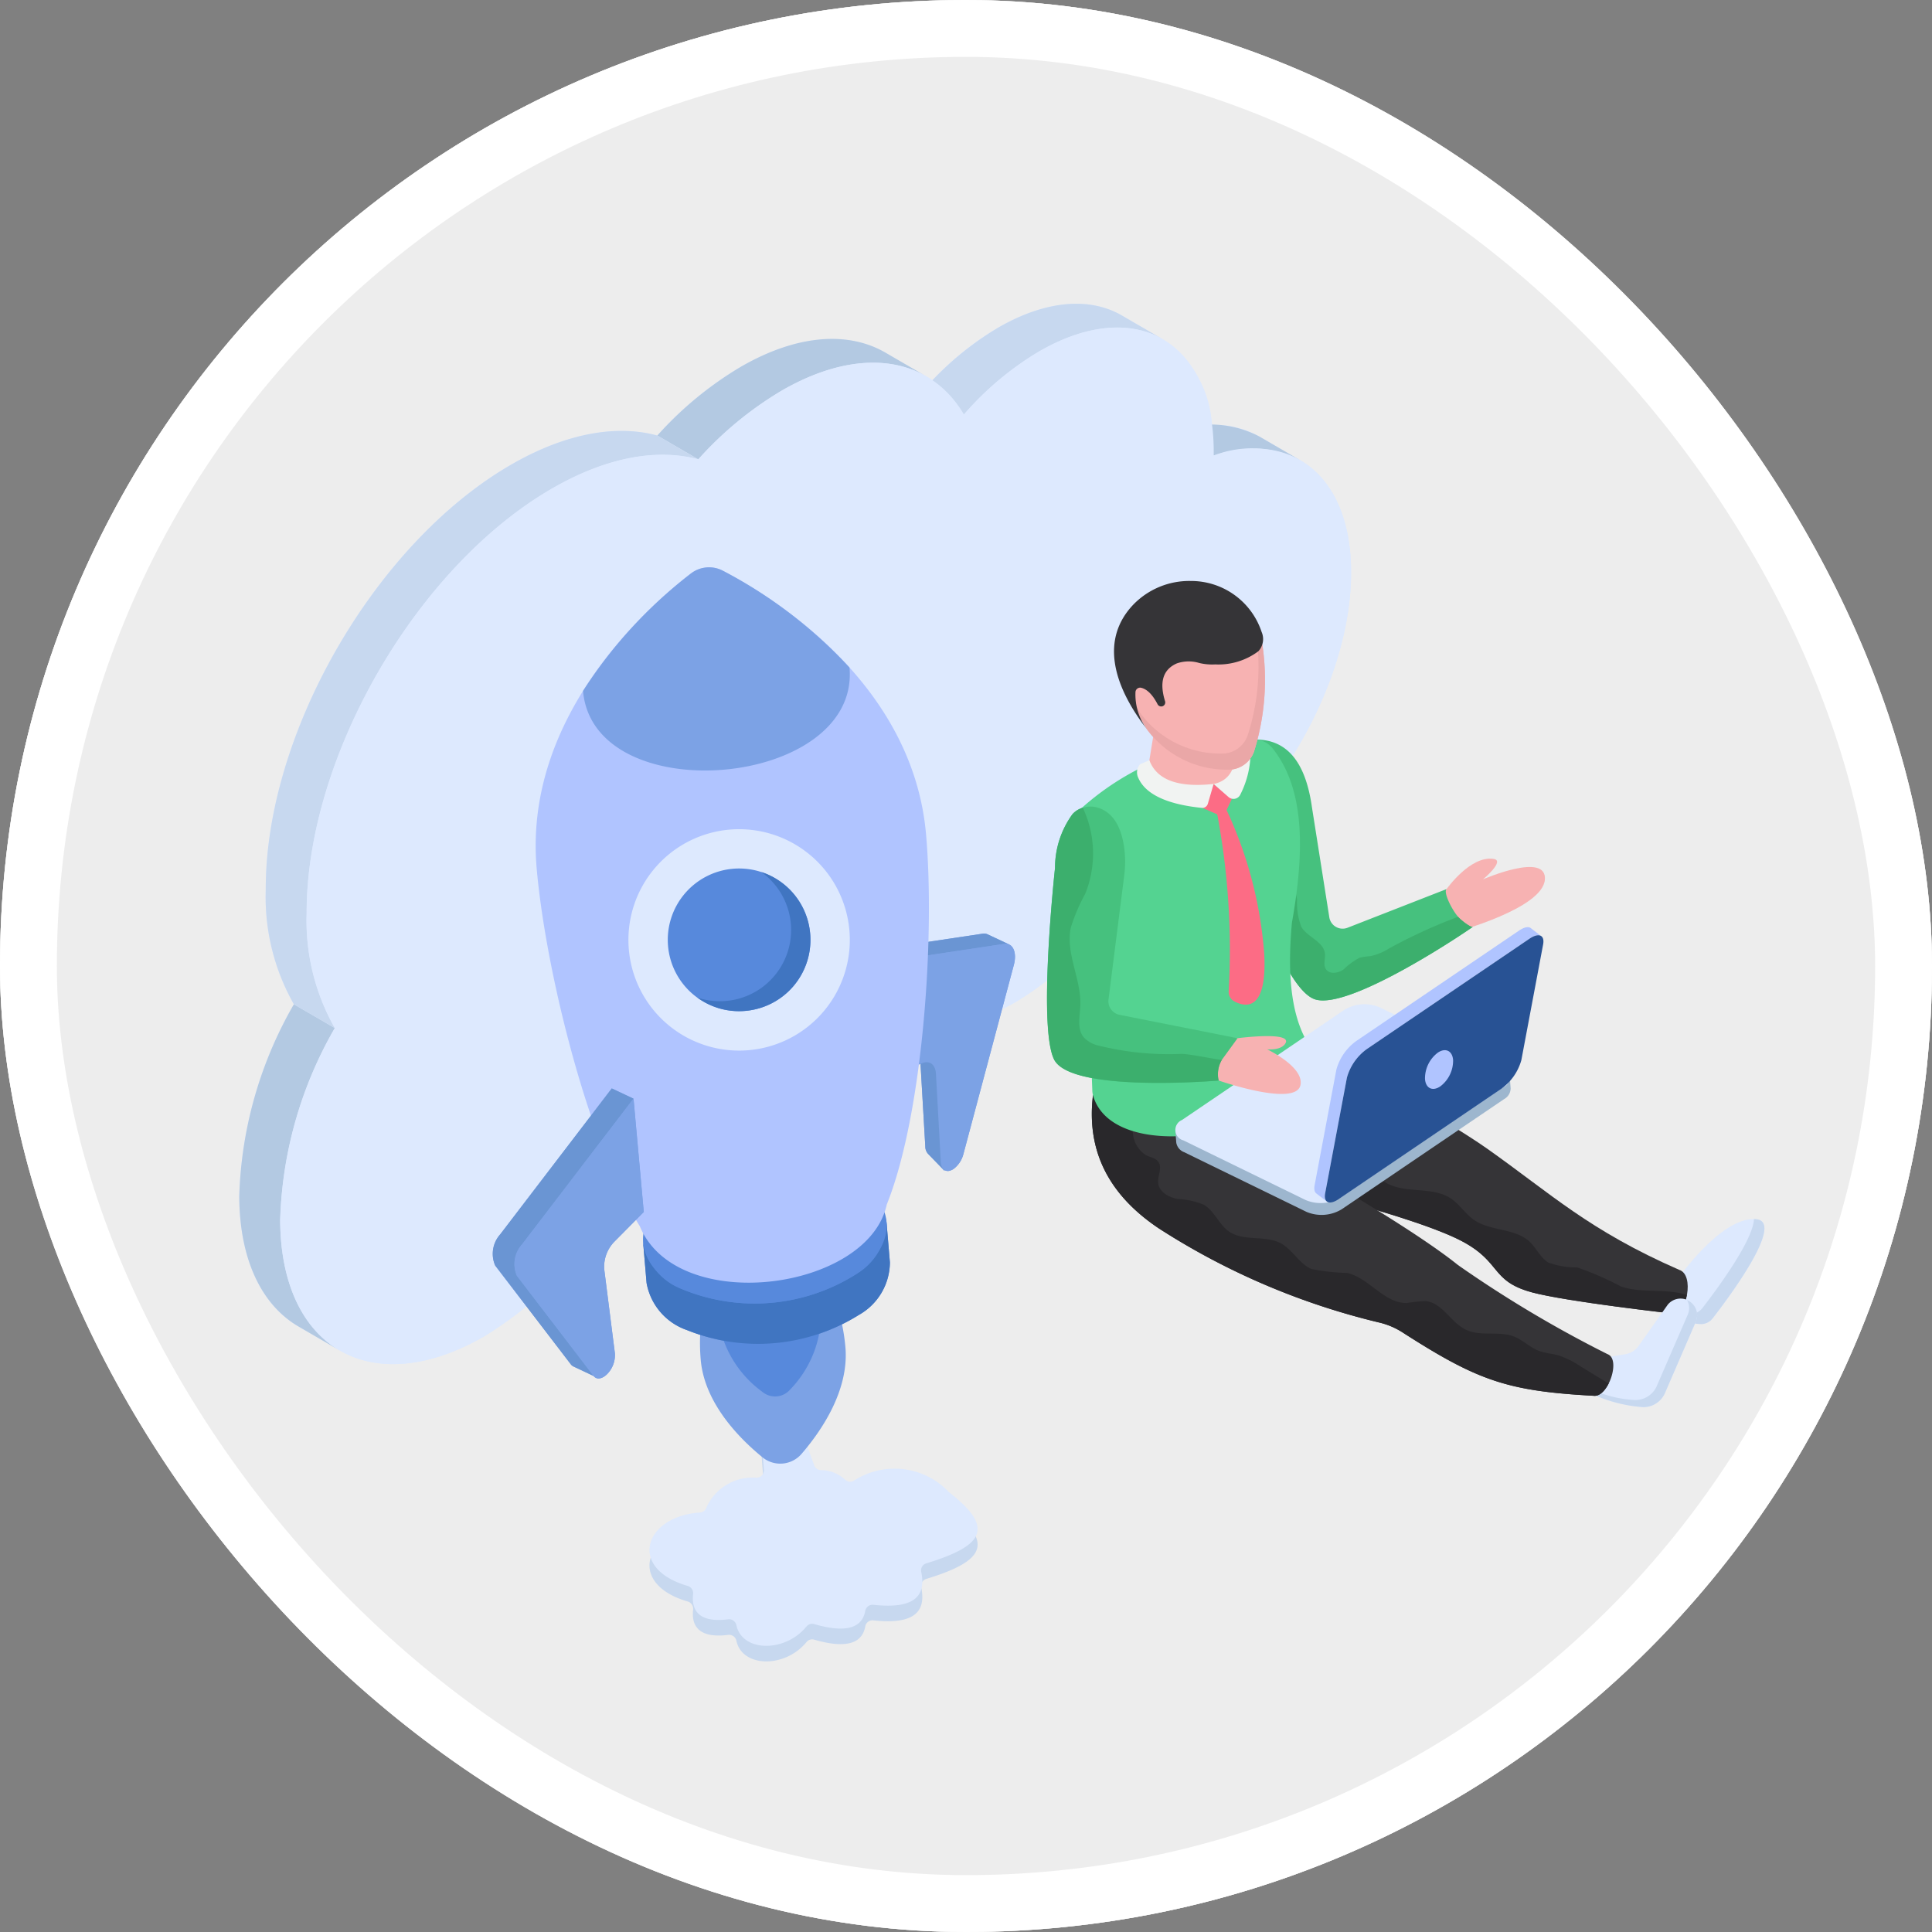 <svg xmlns="http://www.w3.org/2000/svg" width="101.928" height="101.928" viewBox="0 0 101.928 101.928">
  <rect x="0" y="0" width="101.928" height="101.928" fill="#808080" stroke="none"/>
  <g id="Grupo_1211642" data-name="Grupo 1211642" transform="translate(-860.051 -1067)">
    <g id="Grupo_1209996" data-name="Grupo 1209996">
      <g id="Grupo_1099470" data-name="Grupo 1099470" transform="translate(860.051 1067)">
        <g id="Grupo_1098742" data-name="Grupo 1098742" transform="translate(0 0)">
          <g id="Rectángulo_400898" data-name="Rectángulo 400898" fill="#fff" stroke="#fff" stroke-width="3" opacity="0.859">
            <rect width="101.928" height="101.928" rx="50.964" stroke="none"/>
            <rect x="1.5" y="1.5" width="98.928" height="98.928" rx="49.464" fill="none"/>
          </g>
          <g id="Rectángulo_400907" data-name="Rectángulo 400907" transform="translate(0)" fill="none" stroke="#fff" stroke-width="3">
            <rect width="101.928" height="101.928" rx="50.964" stroke="none"/>
            <rect x="1.5" y="1.5" width="98.928" height="98.928" rx="49.464" fill="none"/>
          </g>
        </g>
      </g>
      <g id="cloud-technology_14680113" transform="translate(870.674 1066.974)">
        <g id="Grupo_1209971" data-name="Grupo 1209971" transform="translate(2 16.053)">
          <g id="Grupo_1209935" data-name="Grupo 1209935" transform="translate(21.642 55.502)">
            <g id="Grupo_1209933" data-name="Grupo 1209933" transform="translate(0 0.82)">
              <path id="Trazado_1070238" data-name="Trazado 1070238" d="M76.514,201.682a2.666,2.666,0,0,0-2.664,1.6.379.379,0,0,1-.322.234c-2.937.195-3.862,2.938-.658,3.873a.4.4,0,0,1,.291.419c-.12,1.042.5,1.514,1.846,1.344a.393.393,0,0,1,.436.308c.3,1.42,2.563,1.463,3.7.069a.383.383,0,0,1,.4-.127c1.626.473,2.532.243,2.7-.7a.389.389,0,0,1,.425-.316c1.768.19,2.851-.189,2.528-1.732a.387.387,0,0,1,.261-.454c3.037-.927,3.644-1.863,1.209-3.751a3.941,3.941,0,0,0-5.041-.6.388.388,0,0,1-.442-.062,1.886,1.886,0,0,0-1.269-.507.393.393,0,0,1-.366-.257L77.5,195.34l-1.083-.092.478,6.013A.392.392,0,0,1,76.514,201.682Z" transform="translate(-70.858 -195.248)" fill="#c7d8ef"/>
            </g>
            <g id="Grupo_1209934" data-name="Grupo 1209934" transform="translate(0 0)">
              <path id="Trazado_1070239" data-name="Trazado 1070239" d="M76.514,199.073a2.666,2.666,0,0,0-2.664,1.6.379.379,0,0,1-.322.234c-2.937.195-3.862,2.938-.658,3.873a.4.4,0,0,1,.291.419c-.12,1.042.5,1.514,1.846,1.344a.393.393,0,0,1,.436.308c.3,1.42,2.563,1.463,3.7.069a.383.383,0,0,1,.4-.127c1.626.473,2.532.243,2.7-.7a.389.389,0,0,1,.425-.316c1.768.19,2.851-.189,2.528-1.732a.387.387,0,0,1,.261-.453c3.037-.927,3.644-1.863,1.209-3.751a3.941,3.941,0,0,0-5.041-.6.388.388,0,0,1-.442-.062,1.886,1.886,0,0,0-1.269-.507.393.393,0,0,1-.366-.257L77.5,192.732l-1.083-.092.478,6.013A.392.392,0,0,1,76.514,199.073Z" transform="translate(-70.858 -192.64)" fill="#dde9fe"/>
            </g>
          </g>
          <g id="Grupo_1209937" data-name="Grupo 1209937" transform="translate(0.001 0.001)">
            <g id="Grupo_1209936" data-name="Grupo 1209936">
              <path id="Trazado_1070240" data-name="Trazado 1070240" d="M57.982,24.313c-.041-.025-.079-.047-.119-.069l-2.043-1.188a4.763,4.763,0,0,0-2.5-.616,5.773,5.773,0,0,0-2.609-4.52c-.035-.022-.069-.041-.1-.06l-2.043-1.185c-1.669-.971-3.979-.833-6.531.638a15.771,15.771,0,0,0-3.467,2.778c-.1-.072-.211-.141-.321-.2a.509.509,0,0,0-.057-.031l-2.1-1.223c-1.952-1.135-4.655-.974-7.638.748a18.757,18.757,0,0,0-4.4,3.624c-2.159-.585-4.828-.129-7.713,1.537C9.174,28.685,3.375,38.724,3.4,46.968a11.469,11.469,0,0,0,1.484,6.044A21.507,21.507,0,0,0,2,63.13c.009,3.385,1.2,5.764,3.13,6.886L7.3,71.273c-.071-.041-.14-.087-.209-.132,1.966,1.275,4.756,1.169,7.849-.616a21.278,21.278,0,0,0,6.921-6.915c1.757,1.125,4.246,1.025,7-.566a20.618,20.618,0,0,0,7.911-9.379c1.644.8,3.834.594,6.242-.8a18.089,18.089,0,0,0,5.8-5.723,9.7,9.7,0,0,0,2.694-1.094C56.58,43.124,60.675,36.027,60.66,30.2c-.006-2.895-1.028-4.931-2.678-5.887ZM6.694,70.858q.182.144.376.27C6.941,71.044,6.815,70.956,6.694,70.858Z" transform="translate(-2.004 -16.056)" fill="#dde9fe"/>
            </g>
          </g>
          <g id="Grupo_1209946" data-name="Grupo 1209946">
            <g id="Grupo_1209944" data-name="Grupo 1209944">
              <g id="Grupo_1209943" data-name="Grupo 1209943">
                <g id="Grupo_1209938" data-name="Grupo 1209938" transform="translate(49.246 6.382)">
                  <path id="Trazado_1070241" data-name="Trazado 1070241" d="M163.254,36.977l2.162,1.256a5.512,5.512,0,0,0-4.571-.25l-2.162-1.256A5.512,5.512,0,0,1,163.254,36.977Z" transform="translate(-158.684 -36.358)" fill="#b3c9e2"/>
                </g>
                <g id="Grupo_1209939" data-name="Grupo 1209939" transform="translate(36.071)">
                  <path id="Trazado_1070242" data-name="Trazado 1070242" d="M127.263,16.673l2.162,1.256c-1.669-.97-3.981-.833-6.533.64a16.2,16.2,0,0,0-3.966,3.326l-2.162-1.256a16.2,16.2,0,0,1,3.966-3.326C123.281,15.84,125.593,15.7,127.263,16.673Z" transform="translate(-116.764 -16.053)" fill="#c7d8ef"/>
                </g>
                <g id="Grupo_1209940" data-name="Grupo 1209940" transform="translate(22.056 1.854)">
                  <path id="Trazado_1070243" data-name="Trazado 1070243" d="M84.213,22.677l2.162,1.256c-1.952-1.134-4.655-.975-7.639.748a18.767,18.767,0,0,0-4.4,3.624l-2.162-1.256a18.767,18.767,0,0,1,4.4-3.624C79.558,21.7,82.261,21.542,84.213,22.677Z" transform="translate(-72.174 -21.952)" fill="#b3c9e2"/>
                </g>
                <g id="Grupo_1209941" data-name="Grupo 1209941" transform="translate(0 36.956)">
                  <path id="Trazado_1070244" data-name="Trazado 1070244" d="M7.295,151.894l-2.162-1.256c-1.928-1.12-3.123-3.5-3.133-6.887a21.488,21.488,0,0,1,2.882-10.118l2.162,1.256a21.488,21.488,0,0,0-2.882,10.118C4.172,148.392,5.367,150.774,7.295,151.894Z" transform="translate(-2 -133.633)" fill="#b3c9e2"/>
                </g>
                <g id="Grupo_1209942" data-name="Grupo 1209942" transform="translate(1.398 6.708)">
                  <path id="Trazado_1070245" data-name="Trazado 1070245" d="M29.266,38.9c-2.159-.585-4.83-.127-7.712,1.537-7.172,4.143-12.97,14.18-12.947,22.424A11.476,11.476,0,0,0,10.093,68.9L7.931,67.645A11.457,11.457,0,0,1,6.447,61.6c-.025-8.244,5.773-18.284,12.945-22.424,2.885-1.666,5.553-2.122,7.712-1.537Z" transform="translate(-6.447 -37.397)" fill="#c7d8ef"/>
                </g>
              </g>
            </g>
            <g id="Grupo_1209945" data-name="Grupo 1209945" transform="translate(2.162 1.256)">
              <path id="Trazado_1070246" data-name="Trazado 1070246" d="M23.221,28.539C26.1,26.874,28.774,26.417,30.935,27a18.767,18.767,0,0,1,4.4-3.624c4.2-2.423,7.838-1.754,9.615,1.258a16.2,16.2,0,0,1,3.966-3.326c5.07-2.927,9.194-.579,9.211,5.249,0,.081,0,.162,0,.243,4.131-1.354,7.235,1.087,7.249,6.139.017,5.825-4.081,12.923-9.153,15.851a9.677,9.677,0,0,1-2.7,1.094,18.08,18.08,0,0,1-5.8,5.724c-2.406,1.389-4.6,1.591-6.241.795a20.62,20.62,0,0,1-7.913,9.379c-2.755,1.59-5.244,1.691-7,.566a21.258,21.258,0,0,1-6.922,6.914c-5.93,3.424-10.754.675-10.773-6.139a21.488,21.488,0,0,1,2.882-10.118,11.462,11.462,0,0,1-1.486-6.043C10.252,42.719,16.049,32.68,23.221,28.539Z" transform="translate(-8.879 -20.051)" fill="#dde9fe"/>
            </g>
          </g>
          <g id="Grupo_1209970" data-name="Grupo 1209970" transform="translate(13.359 13.903)">
            <path id="Trazado_1070247" data-name="Trazado 1070247" d="M87.007,178.2c.2,2.288-1.283,4.436-2.317,5.633a1.481,1.481,0,0,1-2.054.18c-1.227-1-3.061-2.856-3.262-5.144-.3-3.47,1.16-6.433,3.265-6.617S86.7,174.731,87.007,178.2Z" transform="translate(-68.387 -137.056)" fill="#7ca2e5"/>
            <path id="Trazado_1070248" data-name="Trazado 1070248" d="M87.841,176.463a5.8,5.8,0,0,1-1.637,3.981,1.047,1.047,0,0,1-1.452.127,5.8,5.8,0,0,1-2.305-3.635c-.215-2.453.82-4.546,2.308-4.677S87.625,174.011,87.841,176.463Z" transform="translate(-70.502 -137.062)" fill="#5789dc"/>
            <g id="Grupo_1209948" data-name="Grupo 1209948" transform="translate(18.995 18.79)">
              <g id="Grupo_1209947" data-name="Grupo 1209947">
                <path id="Trazado_1070249" data-name="Trazado 1070249" d="M107.594,127.041l-2.114-.992-.541-5.977,2.114.992Z" transform="translate(-104.939 -120.072)" fill="#5789dc"/>
              </g>
            </g>
            <g id="Grupo_1209951" data-name="Grupo 1209951" transform="translate(7.943 31.328)">
              <g id="Grupo_1209950" data-name="Grupo 1209950">
                <g id="Grupo_1209949" data-name="Grupo 1209949">
                  <path id="Trazado_1070250" data-name="Trazado 1070250" d="M81.167,168.077a10.041,10.041,0,0,1-9.074.8,3.227,3.227,0,0,1-2.128-2.483l-.182-2.128c0,.042.011.083.017.125a3.132,3.132,0,0,1,1.624-2.9A10.042,10.042,0,0,1,80.5,160.7a3.2,3.2,0,0,1,2.122,2.489L82.8,165.3A3.2,3.2,0,0,1,81.167,168.077Z" transform="translate(-69.777 -159.963)" fill="#5789dc"/>
                </g>
              </g>
            </g>
            <g id="Grupo_1209955" data-name="Grupo 1209955" transform="translate(7.942 31.329)">
              <g id="Grupo_1209954" data-name="Grupo 1209954">
                <g id="Grupo_1209952" data-name="Grupo 1209952" transform="translate(0.008 3.209)">
                  <path id="Trazado_1070251" data-name="Trazado 1070251" d="M82.636,170.175l.181,2.129a3.2,3.2,0,0,1-1.637,2.774,10.032,10.032,0,0,1-9.072.8,3.227,3.227,0,0,1-2.129-2.483l-.181-2.129a3.227,3.227,0,0,0,2.129,2.483,10.032,10.032,0,0,0,9.072-.8A3.2,3.2,0,0,0,82.636,170.175Z" transform="translate(-69.799 -170.175)" fill="#4075c1"/>
                </g>
                <g id="Grupo_1209953" data-name="Grupo 1209953">
                  <path id="Trazado_1070252" data-name="Trazado 1070252" d="M80.5,160.7c2.639,1.23,2.853,3.581.485,5.25a10.032,10.032,0,0,1-9.072.8c-2.645-1.233-2.864-3.586-.491-5.259A10.044,10.044,0,0,1,80.5,160.7Z" transform="translate(-69.774 -159.964)" fill="#5789dc"/>
                </g>
              </g>
            </g>
            <g id="Grupo_1209957" data-name="Grupo 1209957" transform="translate(19.351 19.322)">
              <g id="Grupo_1209956" data-name="Grupo 1209956">
                <path id="Trazado_1070253" data-name="Trazado 1070253" d="M114.23,123.408l-2.665,9.992a1.422,1.422,0,0,1-.506.773.626.626,0,0,1-.163.085.351.351,0,0,1-.324-.016l-.006.035-.849-.874a.578.578,0,0,1-.16-.409l-.251-4.359-1.543.625-.541-5.975-1.147-.541,6.5-.974a.447.447,0,0,1,.261.028l1.153.541a.044.044,0,0,0-.022-.006C114.249,122.45,114.369,122.88,114.23,123.408Z" transform="translate(-106.074 -121.762)" fill="#7ca2e5"/>
              </g>
            </g>
            <g id="Grupo_1209960" data-name="Grupo 1209960" transform="translate(19.35 19.322)">
              <g id="Grupo_1209958" data-name="Grupo 1209958">
                <path id="Trazado_1070254" data-name="Trazado 1070254" d="M113.981,122.341a.485.485,0,0,0-.268-.034l-6.493.978-1.151-.54,6.5-.973a.429.429,0,0,1,.261.029Z" transform="translate(-106.07 -121.763)" fill="#6a95d3"/>
              </g>
              <path id="Trazado_1070255" data-name="Trazado 1070255" d="M118.357,139.437l-.959,6.2-.846-.873a.573.573,0,0,1-.161-.408l-.351-6.024Z" transform="translate(-112.906 -133.127)" fill="#6a95d3"/>
              <g id="Grupo_1209959" data-name="Grupo 1209959" transform="translate(1.148 0.539)">
                <path id="Trazado_1070256" data-name="Trazado 1070256" d="M109.724,124.461l6.5-.976c.454-.068.687.44.512,1.1l-2.663,9.989a1.423,1.423,0,0,1-.505.774.7.7,0,0,1-.164.087c-.288.108-.5-.075-.524-.429l-.257-4.663c-.026-.489-.331-.725-.721-.568l-1.632.663Z" transform="translate(-109.724 -123.478)" fill="#7ca2e5"/>
              </g>
            </g>
            <path id="Trazado_1070257" data-name="Trazado 1070257" d="M70.277,93.912c1.9-4.735,2.554-14.056,2.073-19.537-.7-8-8.112-12.543-10.713-13.9a1.579,1.579,0,0,0-1.7.149c-2.324,1.79-8.83,7.556-8.129,15.553.481,5.481,2.751,14.546,5.442,18.878C59.2,99.8,69.288,98.469,70.277,93.912Z" transform="translate(-49.476 -60.291)" fill="#b0c4ff"/>
            <path id="Trazado_1070258" data-name="Trazado 1070258" d="M73.761,65.575a24.577,24.577,0,0,0-6.681-5.108,1.568,1.568,0,0,0-1.688.148,24.577,24.577,0,0,0-5.69,6.194C60.259,73.169,74.319,71.936,73.761,65.575Z" transform="translate(-54.925 -60.287)" fill="#7ca2e5"/>
            <path id="Trazado_1070259" data-name="Trazado 1070259" d="M78.979,109.561a5.84,5.84,0,1,1-6.324-5.3A5.841,5.841,0,0,1,78.979,109.561Z" transform="translate(-60.15 -90.422)" fill="#dde9fe"/>
            <path id="Trazado_1070260" data-name="Trazado 1070260" d="M81.441,114.274a3.764,3.764,0,1,1-4.076-3.419A3.765,3.765,0,0,1,81.441,114.274Z" transform="translate(-64.679 -94.951)" fill="#5789dc"/>
            <path id="Trazado_1070261" data-name="Trazado 1070261" d="M84.852,114.676a3.756,3.756,0,0,1-3.412,4.077,3.712,3.712,0,0,1-2.535-.7,3.759,3.759,0,0,0,3.37-6.626A3.756,3.756,0,0,1,84.852,114.676Z" transform="translate(-68.093 -95.352)" fill="#4075c1"/>
            <g id="Grupo_1209964" data-name="Grupo 1209964" transform="translate(0 27.493)">
              <g id="Grupo_1209963" data-name="Grupo 1209963">
                <g id="Grupo_1209962" data-name="Grupo 1209962">
                  <g id="Grupo_1209961" data-name="Grupo 1209961">
                    <path id="Trazado_1070262" data-name="Trazado 1070262" d="M50.964,161.739a1.429,1.429,0,0,1-.387,1.069,1.254,1.254,0,0,1-.16.138c-.223.157-.446.154-.575-.016h0l-1.058-.5a.394.394,0,0,1-.144-.117l-3.99-5.211a1.548,1.548,0,0,1,.264-1.644l5.887-7.7,1.147.541.541,5.978-1.55,1.565a1.9,1.9,0,0,0-.537,1.449Z" transform="translate(-44.505 -147.758)" fill="#7ca2e5"/>
                  </g>
                </g>
              </g>
            </g>
            <g id="Grupo_1209969" data-name="Grupo 1209969" transform="translate(0 27.494)">
              <g id="Grupo_1209968" data-name="Grupo 1209968">
                <g id="Grupo_1209967" data-name="Grupo 1209967">
                  <g id="Grupo_1209965" data-name="Grupo 1209965">
                    <path id="Trazado_1070263" data-name="Trazado 1070263" d="M45.793,157.646l4.046,5.286-1.059-.5a.393.393,0,0,1-.145-.117l-3.988-5.21a1.542,1.542,0,0,1,.264-1.645l5.886-7.7,1.145.54-5.881,7.693A1.546,1.546,0,0,0,45.793,157.646Z" transform="translate(-44.505 -147.762)" fill="#6a95d3"/>
                  </g>
                  <g id="Grupo_1209966" data-name="Grupo 1209966" transform="translate(1.146 0.539)">
                    <path id="Trazado_1070264" data-name="Trazado 1070264" d="M54.443,149.478l.541,5.977-1.55,1.567a1.91,1.91,0,0,0-.538,1.45l.568,4.445a1.43,1.43,0,0,1-.389,1.069,1.031,1.031,0,0,1-.159.139c-.222.156-.446.154-.577-.016l-4.047-5.288a1.542,1.542,0,0,1,.267-1.647Z" transform="translate(-48.15 -149.478)" fill="#7ca2e5"/>
                  </g>
                </g>
              </g>
            </g>
          </g>
        </g>
        <g id="Grupo_1209995" data-name="Grupo 1209995" transform="translate(44.617 30.677)">
          <path id="Trazado_1070265" data-name="Trazado 1070265" d="M242.672,172.793s2.268-3.244,4.083-3.106c1.583.12-1.472,4.2-2.28,5.237a.782.782,0,0,1-.552.3,2.155,2.155,0,0,1-1.668-.749Z" transform="translate(-209.359 -136.02)" fill="#dde9fe"/>
          <path id="Trazado_1070266" data-name="Trazado 1070266" d="M244.472,174.92a.786.786,0,0,1-.55.3,2.154,2.154,0,0,1-1.67-.75l.022-.086a1.683,1.683,0,0,0,1.1.3.792.792,0,0,0,.553-.3c.639-.823,2.679-3.54,2.725-4.7.035,0,.07,0,.105.005C248.335,169.805,245.281,173.879,244.472,174.92Z" transform="translate(-209.357 -136.017)" fill="#c7d8ef"/>
          <g id="Grupo_1209974" data-name="Grupo 1209974" transform="translate(1.815 8.363)">
            <path id="Trazado_1070267" data-name="Trazado 1070267" d="M169.539,139.648s7.273,4.114,9.544,5.72c3.416,2.416,5.367,4.307,10.141,6.4.829.264.387,2.394-.328,2.306,0,0-5.632-.629-7.45-1.122-2.191-.595-1.582-1.6-3.717-2.713-3.112-1.624-13.475-3.941-13.475-3.941l.141-5.559Z" transform="translate(-157.688 -123.788)" fill="#353437"/>
            <path id="Trazado_1070268" data-name="Trazado 1070268" d="M189.63,160.589c-.1.537-.386,1.023-.734.979,0,0-5.631-.629-7.449-1.122-2.191-.6-1.581-1.6-3.718-2.714-3.111-1.624-13.474-3.939-13.474-3.939l.081-3.219a2.188,2.188,0,0,1,1.055.623c.313.308.531.726.915.944.885.5,2.077-.335,2.992.116.669.329.936,1.246,1.646,1.476.5.165,1.066-.078,1.57.07.459.135.769.556,1.168.818,1.022.664,2.493.2,3.5.877.461.308.761.812,1.217,1.128.871.607,2.164.424,2.935,1.152.361.34.564.844.993,1.1a4.329,4.329,0,0,0,1.519.256,16.108,16.108,0,0,1,2.323,1.012C187.277,160.514,188.529,160.222,189.63,160.589Z" transform="translate(-157.69 -131.281)" fill="#29282b"/>
            <path id="Trazado_1070269" data-name="Trazado 1070269" d="M234.5,183.081a.874.874,0,0,1,.5,1.2l-1.636,3.777a1.235,1.235,0,0,1-1.121.7,7.646,7.646,0,0,1-2.486-.6l.777-2.068.76-.122a1.066,1.066,0,0,0,.7-.437l1.542-2.179A.874.874,0,0,1,234.5,183.081Z" transform="translate(-202.603 -153.536)" fill="#dde9fe"/>
            <path id="Trazado_1070270" data-name="Trazado 1070270" d="M235,184.436l-1.635,3.777a1.24,1.24,0,0,1-1.122.7,7.686,7.686,0,0,1-2.488-.6l.076-.2a6.284,6.284,0,0,0,1.983.424,1.233,1.233,0,0,0,1.122-.7l1.638-3.775a.865.865,0,0,0-.027-.8A.872.872,0,0,1,235,184.436Z" transform="translate(-202.6 -153.689)" fill="#c7d8ef"/>
            <path id="Trazado_1070271" data-name="Trazado 1070271" d="M145.169,148.9c-.331,2.765.672,5.155,3.489,7.035a37.571,37.571,0,0,0,11.587,4.95,3.962,3.962,0,0,1,1.27.536c3.99,2.564,5.54,3.085,10.076,3.336.756.092,1.451-1.939.721-2.2a62.648,62.648,0,0,1-7.887-4.7c-3.117-2.512-12.217-7.6-12.212-7.19Z" transform="translate(-144.561 -130.131)" fill="#353437"/>
            <path id="Trazado_1070272" data-name="Trazado 1070272" d="M172.375,164.109c-.2.389-.486.683-.785.648-4.535-.251-6.087-.772-10.077-3.335a3.96,3.96,0,0,0-1.268-.537,37.594,37.594,0,0,1-11.588-4.951c-2.817-1.881-3.82-4.271-3.489-7.034l1.878.469a.78.78,0,0,1,.032.084,8.213,8.213,0,0,1,.192,1.414,1.525,1.525,0,0,0,.688,1.193c.227.116.518.151.664.359.216.313-.054.739-.013,1.12.051.469.558.747,1.022.834a4.184,4.184,0,0,1,1.376.3c.569.326.8,1.05,1.344,1.422.777.534,1.9.173,2.725.618.626.337.971,1.079,1.624,1.357a10.637,10.637,0,0,0,1.87.205c1.171.262,1.967,1.622,3.167,1.586a8.415,8.415,0,0,1,.969-.1c.888.076,1.338,1.133,2.142,1.514.78.37,1.737.043,2.539.359.461.183.823.564,1.287.745.343.135.723.151,1.079.256a4.5,4.5,0,0,1,1.071.529C171.342,163.48,171.857,163.8,172.375,164.109Z" transform="translate(-144.56 -130.133)" fill="#29282b"/>
            <g id="Grupo_1209973" data-name="Grupo 1209973" transform="translate(8.934)">
              <path id="Trazado_1070273" data-name="Trazado 1070273" d="M202.364,110.788s1.264-1.789,2.489-1.583c.6.1-.571,1.076-.571,1.076s3.4-1.485,3.262.027-4.646,2.728-4.646,2.728l-1.591-1.007Z" transform="translate(-192.03 -102.902)" fill="#f7b2b2"/>
              <g id="Grupo_1209972" data-name="Grupo 1209972">
                <path id="Trazado_1070274" data-name="Trazado 1070274" d="M171.79,89.2l.028,1.415.133,6.451s1.687,5.343,3.234,5.835c1.859.592,8.173-3.707,8.321-3.83-.1.055-.6-.322-.778-.526-.365-.423-.8-1.343-.6-1.468l-5.242,2.047a.711.711,0,0,1-.954-.559l-.917-5.809C174.684,90.414,173.714,89.066,171.79,89.2Z" transform="translate(-171.79 -89.189)" fill="#46c17e"/>
              </g>
              <path id="Trazado_1070275" data-name="Trazado 1070275" d="M171.877,93.718l.133,6.451s1.687,5.343,3.234,5.835c1.859.592,8.173-3.707,8.321-3.83-.1.055-.6-.322-.778-.526a27.946,27.946,0,0,0-3.652,1.675,2.983,2.983,0,0,1-.971.4,3.427,3.427,0,0,0-.578.087,3.6,3.6,0,0,0-.846.619c-.288.206-.762.268-.938-.037-.138-.233-.012-.531-.039-.8-.07-.639-.915-.861-1.247-1.412a3.622,3.622,0,0,1-.226-1.442c-.169-1.292-1.413-2.225-1.683-3.5a8.162,8.162,0,0,1-.1-1.168A8.686,8.686,0,0,0,171.877,93.718Z" transform="translate(-171.85 -92.294)" fill="#3caf6d"/>
            </g>
            <path id="Trazado_1070276" data-name="Trazado 1070276" d="M152.507,89.191a14.194,14.194,0,0,0-9.141,3.625l.572,14.864a1.1,1.1,0,0,0,.036.275c1.1,3.96,11.068,2,11.456-1.868a1.772,1.772,0,0,0-.206-1.026c-.863-1.571-.975-3.752-.755-6.2.662-3.725.712-7.053-1.032-9.22A1.23,1.23,0,0,0,152.507,89.191Z" transform="translate(-143.366 -89.189)" fill="#54d391"/>
          </g>
          <g id="Grupo_1209977" data-name="Grupo 1209977" transform="translate(4.748 6.284)">
            <path id="Trazado_1070277" data-name="Trazado 1070277" d="M164.271,96.662l.965.779-.326.692a.31.31,0,0,1-.4.152l-.823-.36Z" transform="translate(-160.231 -92.235)" fill="#fc6c85"/>
            <path id="Trazado_1070278" data-name="Trazado 1070278" d="M166.6,99.967a21.711,21.711,0,0,1,2.011,7.636c.161,3.066-1,2.818-1.576,2.512a.568.568,0,0,1-.3-.533,38.6,38.6,0,0,0-.622-9.434l.255-.593Z" transform="translate(-161.901 -94.219)" fill="#fc6c85"/>
            <g id="Grupo_1209975" data-name="Grupo 1209975" transform="translate(0.646)">
              <path id="Trazado_1070279" data-name="Trazado 1070279" d="M155.084,83.752l-.329,2.021.382,1.728,4.065-.638c.527-1.256.431-1.262-.131-2.223l-3.216-2.064Z" transform="translate(-154.755 -82.576)" fill="#f7b2b2"/>
            </g>
            <g id="Grupo_1209976" data-name="Grupo 1209976" transform="translate(0 2.064)">
              <path id="Trazado_1070280" data-name="Trazado 1070280" d="M166.477,89.143c.451,1.23.048,2.167-.923,2.363l.787.689a.4.4,0,0,0,.63-.148A4.973,4.973,0,0,0,167.5,90a.319.319,0,0,0-.139-.256Z" transform="translate(-161.514 -89.143)" fill="#f1f3f2"/>
              <path id="Trazado_1070281" data-name="Trazado 1070281" d="M152.761,93.6c.4.939,1.67,1.424,3.355,1.593a.3.3,0,0,0,.317-.215l.307-1.049c-1.8.2-2.99-.173-3.391-1.25l-.46.2a.192.192,0,0,0-.058.045A.652.652,0,0,0,152.761,93.6Z" transform="translate(-152.699 -91.57)" fill="#f1f3f2"/>
            </g>
          </g>
          <g id="Grupo_1209978" data-name="Grupo 1209978" transform="translate(3.533)">
            <path id="Trazado_1070282" data-name="Trazado 1070282" d="M152.455,77.719a5.238,5.238,0,0,0,4.431,2.13,1.43,1.43,0,0,0,1.221-.951,12.611,12.611,0,0,0,.437-5.648l-5.461.413-1.5,1,.124,1.641.162.435Z" transform="translate(-150.721 -69.897)" fill="#f7b2b2"/>
            <path id="Trazado_1070283" data-name="Trazado 1070283" d="M158.355,78.9a1.433,1.433,0,0,1-1.222.951,5.246,5.246,0,0,1-4.429-2.129l-.582-.982-.163-.434-.01-.129.413.7A5.243,5.243,0,0,0,156.8,79a1.429,1.429,0,0,0,1.219-.951,11.713,11.713,0,0,0,.517-4.78l.261-.02A12.632,12.632,0,0,1,158.355,78.9Z" transform="translate(-150.97 -69.899)" fill="#eaa7a7"/>
            <path id="Trazado_1070284" data-name="Trazado 1070284" d="M156.621,65.273a3.919,3.919,0,0,0-3.746-2.692,4.109,4.109,0,0,0-3.044,1.268c-1.656,1.763-1.141,4.118.735,6.554a3.071,3.071,0,0,1-.6-1.978.248.248,0,0,1,.29-.212c.326.075.616.372.874.869a.217.217,0,0,0,.232.116.213.213,0,0,0,.165-.27c-.3-.969-.141-1.666.623-2a1.924,1.924,0,0,1,1.178-.021,2.9,2.9,0,0,0,.847.076,3.514,3.514,0,0,0,2.274-.695A.944.944,0,0,0,156.621,65.273Z" transform="translate(-148.833 -62.581)" fill="#353437"/>
          </g>
          <g id="Grupo_1209990" data-name="Grupo 1209990" transform="translate(6.769 18.266)">
            <g id="Grupo_1209984" data-name="Grupo 1209984" transform="translate(0 4.064)">
              <g id="Grupo_1209983" data-name="Grupo 1209983">
                <g id="Grupo_1209981" data-name="Grupo 1209981" transform="translate(0.001 3.816)">
                  <g id="Grupo_1209980" data-name="Grupo 1209980">
                    <g id="Grupo_1209979" data-name="Grupo 1209979">
                      <path id="Trazado_1070285" data-name="Trazado 1070285" d="M159.132,148.629l.047.624a.653.653,0,0,0,.42.506l6.451,3.148a2.048,2.048,0,0,0,1.853-.135l8.569-5.813a.657.657,0,0,0,.348-.569l-.047-.622a.658.658,0,0,1-.347.568l-8.585,4.246c-.491.333-1.521-.311-2.053-.57l-5.045-1.64C160.749,147.8,159.379,148.448,159.132,148.629Z" transform="translate(-159.132 -145.768)" fill="#9db6ce"/>
                    </g>
                  </g>
                </g>
                <g id="Grupo_1209982" data-name="Grupo 1209982">
                  <path id="Trazado_1070286" data-name="Trazado 1070286" d="M159.476,139.736a.569.569,0,0,0,.072,1.074L166,143.958a2.047,2.047,0,0,0,1.853-.134l8.568-5.813a.569.569,0,0,0-.071-1.074l-6.451-3.148a2.048,2.048,0,0,0-1.854.135Z" transform="translate(-159.127 -133.628)" fill="#dde9fe"/>
                </g>
              </g>
            </g>
            <g id="Grupo_1209988" data-name="Grupo 1209988" transform="translate(7.332)">
              <g id="Grupo_1209986" data-name="Grupo 1209986">
                <g id="Grupo_1209985" data-name="Grupo 1209985">
                  <path id="Trazado_1070287" data-name="Trazado 1070287" d="M182.562,134.744l.555.426c-.094-.072-.131-.221-.09-.437l1.148-6.1a2.776,2.776,0,0,1,1.062-1.514l8.568-5.812c.28-.19.506-.228.63-.133l-.555-.426c-.125-.1-.35-.058-.63.132l-8.568,5.812a2.772,2.772,0,0,0-1.062,1.514l-1.148,6.1C182.432,134.522,182.468,134.671,182.562,134.744Z" transform="translate(-182.456 -120.697)" fill="#b0c4ff"/>
                </g>
              </g>
              <g id="Grupo_1209987" data-name="Grupo 1209987" transform="translate(0.555 0.426)">
                <path id="Trazado_1070288" data-name="Trazado 1070288" d="M186.449,128.049a2.775,2.775,0,0,0-1.062,1.514l-1.148,6.1c-.095.5.228.64.719.306l8.569-5.813a2.777,2.777,0,0,0,1.062-1.515l1.148-6.1c.095-.5-.228-.639-.72-.305Z" transform="translate(-184.222 -122.054)" fill="#285294"/>
              </g>
            </g>
            <g id="Grupo_1209989" data-name="Grupo 1209989" transform="translate(13.168 6.487)">
              <path id="Trazado_1070289" data-name="Trazado 1070289" d="M201.835,143.246c-.409.278-.771.105-.808-.385a1.7,1.7,0,0,1,.674-1.392c.409-.278.771-.1.808.386A1.7,1.7,0,0,1,201.835,143.246Z" transform="translate(-201.024 -141.336)" fill="#b0c4ff"/>
            </g>
          </g>
          <g id="Grupo_1209994" data-name="Grupo 1209994" transform="translate(0 11.899)">
            <g id="Grupo_1209993" data-name="Grupo 1209993">
              <g id="Grupo_1209991" data-name="Grupo 1209991" transform="translate(8.777 12.113)">
                <path id="Trazado_1070290" data-name="Trazado 1070290" d="M166.792,139.088s3.07-.4,2.484.328c-.267.332-.928.258-.928.258s1.961.926,1.76,1.889c-.245,1.176-4.315-.242-4.315-.242a2.033,2.033,0,0,1,.2-2.311Z" transform="translate(-165.516 -138.978)" fill="#f7b2b2"/>
              </g>
              <g id="Grupo_1209992" data-name="Grupo 1209992">
                <path id="Trazado_1070291" data-name="Trazado 1070291" d="M147.644,112.663l-6.205-1.23a.731.731,0,0,1-.605-.812l.825-6.506a5.7,5.7,0,0,0,0-1.521c-.159-1.107-.592-1.839-1.369-2.088a1.325,1.325,0,0,0-.816,0,1.17,1.17,0,0,0-.541.337,4.81,4.81,0,0,0-.922,2.839s-.916,8.342-.052,10.1c.884,1.793,8.682,1.118,8.682,1.118a1.5,1.5,0,0,1,.165-1.084Z" transform="translate(-137.592 -100.439)" fill="#46c17e"/>
                <path id="Trazado_1070292" data-name="Trazado 1070292" d="M137.963,113.913c.884,1.793,8.682,1.118,8.682,1.118a1.5,1.5,0,0,1,.165-1.084c-.46-.055-1.651-.308-2.111-.321a15.389,15.389,0,0,1-4.467-.456,1.529,1.529,0,0,1-.7-.411c-.372-.443-.21-1.1-.185-1.677.061-1.392-.793-2.758-.5-4.124a9.531,9.531,0,0,1,.757-1.771,5.672,5.672,0,0,0-.126-4.548,1.17,1.17,0,0,0-.541.337,4.81,4.81,0,0,0-.922,2.839S137.1,112.156,137.963,113.913Z" transform="translate(-137.592 -100.576)" fill="#3caf6d"/>
              </g>
            </g>
          </g>
        </g>
      </g>
    </g>
  </g>
</svg>

